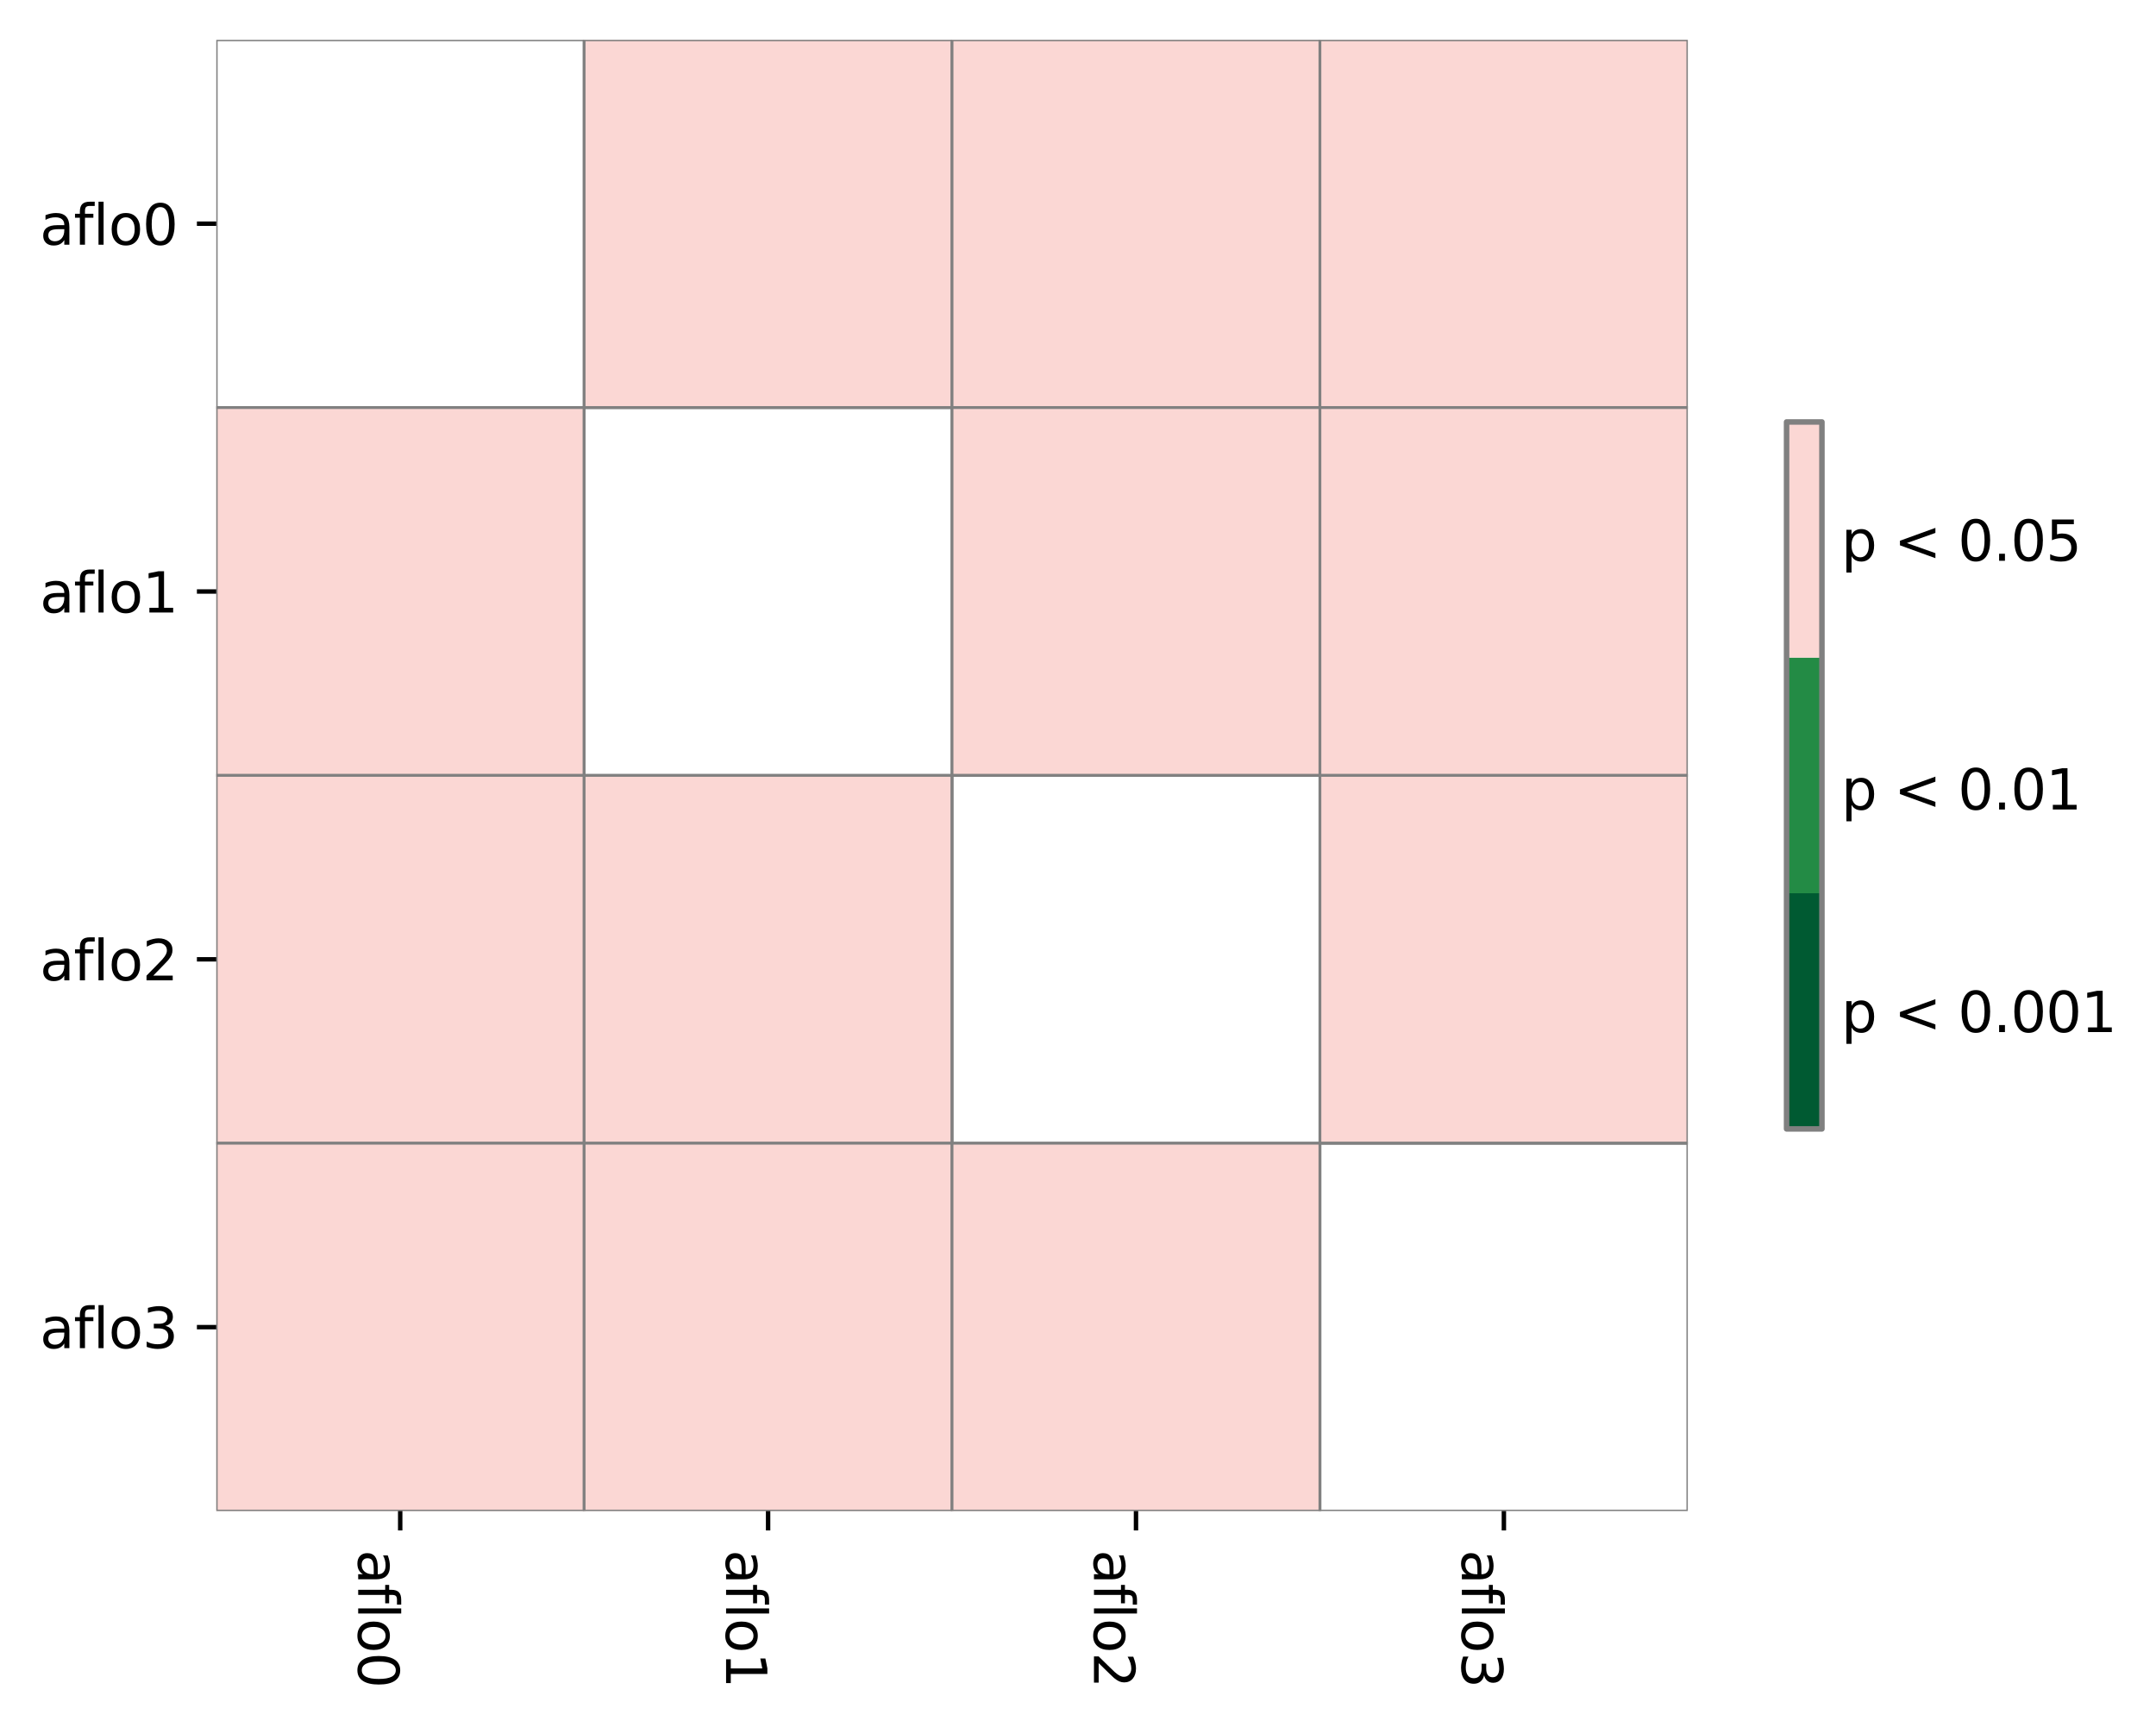 <?xml version="1.0" encoding="utf-8" standalone="no"?>
<!DOCTYPE svg PUBLIC "-//W3C//DTD SVG 1.1//EN"
  "http://www.w3.org/Graphics/SVG/1.1/DTD/svg11.dtd">
<svg height="312.42pt" version="1.1" viewBox="0 0 389.882 312.42" width="389.882pt" xmlns="http://www.w3.org/2000/svg" xmlns:xlink="http://www.w3.org/1999/xlink">
 <defs>
  <style type="text/css">*{stroke-linecap:butt;stroke-linejoin:round;}</style>
 </defs>
 <g id="figure_1">
  <g id="patch_1">
   <path d="M -0 312.42 
L 389.882 312.42 
L 389.882 0 
L -0 0 
z
" style="fill:#ffffff;"/>
  </g>
  <g id="axes_1">
   <g id="patch_2">
    <path d="M 39.108 273.312 
L 305.22 273.312 
L 305.22 7.2 
L 39.108 7.2 
z
" style="fill:#ffffff;"/>
   </g>
   <g id="QuadMesh_1">
    <path clip-path="url(#paa4b4809d4)" d="M 39.108 7.2 
L 105.636 7.2 
L 105.636 73.728 
L 39.108 73.728 
L 39.108 7.2 
" style="fill:none;stroke:#808080;stroke-width:0.5;"/>
    <path clip-path="url(#paa4b4809d4)" d="M 105.636 7.2 
L 172.164 7.2 
L 172.164 73.728 
L 105.636 73.728 
L 105.636 7.2 
" style="fill:#fbd7d4;stroke:#808080;stroke-width:0.5;"/>
    <path clip-path="url(#paa4b4809d4)" d="M 172.164 7.2 
L 238.692 7.2 
L 238.692 73.728 
L 172.164 73.728 
L 172.164 7.2 
" style="fill:#fbd7d4;stroke:#808080;stroke-width:0.5;"/>
    <path clip-path="url(#paa4b4809d4)" d="M 238.692 7.2 
L 305.22 7.2 
L 305.22 73.728 
L 238.692 73.728 
L 238.692 7.2 
" style="fill:#fbd7d4;stroke:#808080;stroke-width:0.5;"/>
    <path clip-path="url(#paa4b4809d4)" d="M 39.108 73.728 
L 105.636 73.728 
L 105.636 140.256 
L 39.108 140.256 
L 39.108 73.728 
" style="fill:#fbd7d4;stroke:#808080;stroke-width:0.5;"/>
    <path clip-path="url(#paa4b4809d4)" d="M 105.636 73.728 
L 172.164 73.728 
L 172.164 140.256 
L 105.636 140.256 
L 105.636 73.728 
" style="fill:none;stroke:#808080;stroke-width:0.5;"/>
    <path clip-path="url(#paa4b4809d4)" d="M 172.164 73.728 
L 238.692 73.728 
L 238.692 140.256 
L 172.164 140.256 
L 172.164 73.728 
" style="fill:#fbd7d4;stroke:#808080;stroke-width:0.5;"/>
    <path clip-path="url(#paa4b4809d4)" d="M 238.692 73.728 
L 305.22 73.728 
L 305.22 140.256 
L 238.692 140.256 
L 238.692 73.728 
" style="fill:#fbd7d4;stroke:#808080;stroke-width:0.5;"/>
    <path clip-path="url(#paa4b4809d4)" d="M 39.108 140.256 
L 105.636 140.256 
L 105.636 206.784 
L 39.108 206.784 
L 39.108 140.256 
" style="fill:#fbd7d4;stroke:#808080;stroke-width:0.5;"/>
    <path clip-path="url(#paa4b4809d4)" d="M 105.636 140.256 
L 172.164 140.256 
L 172.164 206.784 
L 105.636 206.784 
L 105.636 140.256 
" style="fill:#fbd7d4;stroke:#808080;stroke-width:0.5;"/>
    <path clip-path="url(#paa4b4809d4)" d="M 172.164 140.256 
L 238.692 140.256 
L 238.692 206.784 
L 172.164 206.784 
L 172.164 140.256 
" style="fill:none;stroke:#808080;stroke-width:0.5;"/>
    <path clip-path="url(#paa4b4809d4)" d="M 238.692 140.256 
L 305.22 140.256 
L 305.22 206.784 
L 238.692 206.784 
L 238.692 140.256 
" style="fill:#fbd7d4;stroke:#808080;stroke-width:0.5;"/>
    <path clip-path="url(#paa4b4809d4)" d="M 39.108 206.784 
L 105.636 206.784 
L 105.636 273.312 
L 39.108 273.312 
L 39.108 206.784 
" style="fill:#fbd7d4;stroke:#808080;stroke-width:0.5;"/>
    <path clip-path="url(#paa4b4809d4)" d="M 105.636 206.784 
L 172.164 206.784 
L 172.164 273.312 
L 105.636 273.312 
L 105.636 206.784 
" style="fill:#fbd7d4;stroke:#808080;stroke-width:0.5;"/>
    <path clip-path="url(#paa4b4809d4)" d="M 172.164 206.784 
L 238.692 206.784 
L 238.692 273.312 
L 172.164 273.312 
L 172.164 206.784 
" style="fill:#fbd7d4;stroke:#808080;stroke-width:0.5;"/>
    <path clip-path="url(#paa4b4809d4)" d="M 238.692 206.784 
L 305.22 206.784 
L 305.22 273.312 
L 238.692 273.312 
L 238.692 206.784 
" style="fill:none;stroke:#808080;stroke-width:0.5;"/>
   </g>
   <g id="matplotlib.axis_1">
    <g id="xtick_1">
     <g id="line2d_1">
      <defs>
       <path d="M 0 0 
L 0 3.5 
" id="m763fa46fdf" style="stroke:#000000;stroke-width:0.8;"/>
      </defs>
      <g>
       <use style="stroke:#000000;stroke-width:0.8;" x="72.372" xlink:href="#m763fa46fdf" y="273.312"/>
      </g>
     </g>
     <g id="text_1">
      <!-- aflo0 -->
      <g transform="translate(64.773 280.312)rotate(-270)scale(0.1 -0.1)">
       <defs>
        <path d="M 2194 1759 
Q 1497 1759 1228 1600 
Q 959 1441 959 1056 
Q 959 750 1161 570 
Q 1363 391 1709 391 
Q 2188 391 2477 730 
Q 2766 1069 2766 1631 
L 2766 1759 
L 2194 1759 
z
M 3341 1997 
L 3341 0 
L 2766 0 
L 2766 531 
Q 2569 213 2275 61 
Q 1981 -91 1556 -91 
Q 1019 -91 701 211 
Q 384 513 384 1019 
Q 384 1609 779 1909 
Q 1175 2209 1959 2209 
L 2766 2209 
L 2766 2266 
Q 2766 2663 2505 2880 
Q 2244 3097 1772 3097 
Q 1472 3097 1187 3025 
Q 903 2953 641 2809 
L 641 3341 
Q 956 3463 1253 3523 
Q 1550 3584 1831 3584 
Q 2591 3584 2966 3190 
Q 3341 2797 3341 1997 
z
" id="DejaVuSans-61" transform="scale(0.016)"/>
        <path d="M 2375 4863 
L 2375 4384 
L 1825 4384 
Q 1516 4384 1395 4259 
Q 1275 4134 1275 3809 
L 1275 3500 
L 2222 3500 
L 2222 3053 
L 1275 3053 
L 1275 0 
L 697 0 
L 697 3053 
L 147 3053 
L 147 3500 
L 697 3500 
L 697 3744 
Q 697 4328 969 4595 
Q 1241 4863 1831 4863 
L 2375 4863 
z
" id="DejaVuSans-66" transform="scale(0.016)"/>
        <path d="M 603 4863 
L 1178 4863 
L 1178 0 
L 603 0 
L 603 4863 
z
" id="DejaVuSans-6c" transform="scale(0.016)"/>
        <path d="M 1959 3097 
Q 1497 3097 1228 2736 
Q 959 2375 959 1747 
Q 959 1119 1226 758 
Q 1494 397 1959 397 
Q 2419 397 2687 759 
Q 2956 1122 2956 1747 
Q 2956 2369 2687 2733 
Q 2419 3097 1959 3097 
z
M 1959 3584 
Q 2709 3584 3137 3096 
Q 3566 2609 3566 1747 
Q 3566 888 3137 398 
Q 2709 -91 1959 -91 
Q 1206 -91 779 398 
Q 353 888 353 1747 
Q 353 2609 779 3096 
Q 1206 3584 1959 3584 
z
" id="DejaVuSans-6f" transform="scale(0.016)"/>
        <path d="M 2034 4250 
Q 1547 4250 1301 3770 
Q 1056 3291 1056 2328 
Q 1056 1369 1301 889 
Q 1547 409 2034 409 
Q 2525 409 2770 889 
Q 3016 1369 3016 2328 
Q 3016 3291 2770 3770 
Q 2525 4250 2034 4250 
z
M 2034 4750 
Q 2819 4750 3233 4129 
Q 3647 3509 3647 2328 
Q 3647 1150 3233 529 
Q 2819 -91 2034 -91 
Q 1250 -91 836 529 
Q 422 1150 422 2328 
Q 422 3509 836 4129 
Q 1250 4750 2034 4750 
z
" id="DejaVuSans-30" transform="scale(0.016)"/>
       </defs>
       <use xlink:href="#DejaVuSans-61"/>
       <use x="61.279" xlink:href="#DejaVuSans-66"/>
       <use x="96.484" xlink:href="#DejaVuSans-6c"/>
       <use x="124.268" xlink:href="#DejaVuSans-6f"/>
       <use x="185.449" xlink:href="#DejaVuSans-30"/>
      </g>
     </g>
    </g>
    <g id="xtick_2">
     <g id="line2d_2">
      <g>
       <use style="stroke:#000000;stroke-width:0.8;" x="138.9" xlink:href="#m763fa46fdf" y="273.312"/>
      </g>
     </g>
     <g id="text_2">
      <!-- aflo1 -->
      <g transform="translate(131.301 280.312)rotate(-270)scale(0.1 -0.1)">
       <defs>
        <path d="M 794 531 
L 1825 531 
L 1825 4091 
L 703 3866 
L 703 4441 
L 1819 4666 
L 2450 4666 
L 2450 531 
L 3481 531 
L 3481 0 
L 794 0 
L 794 531 
z
" id="DejaVuSans-31" transform="scale(0.016)"/>
       </defs>
       <use xlink:href="#DejaVuSans-61"/>
       <use x="61.279" xlink:href="#DejaVuSans-66"/>
       <use x="96.484" xlink:href="#DejaVuSans-6c"/>
       <use x="124.268" xlink:href="#DejaVuSans-6f"/>
       <use x="185.449" xlink:href="#DejaVuSans-31"/>
      </g>
     </g>
    </g>
    <g id="xtick_3">
     <g id="line2d_3">
      <g>
       <use style="stroke:#000000;stroke-width:0.8;" x="205.428" xlink:href="#m763fa46fdf" y="273.312"/>
      </g>
     </g>
     <g id="text_3">
      <!-- aflo2 -->
      <g transform="translate(197.829 280.312)rotate(-270)scale(0.1 -0.1)">
       <defs>
        <path d="M 1228 531 
L 3431 531 
L 3431 0 
L 469 0 
L 469 531 
Q 828 903 1448 1529 
Q 2069 2156 2228 2338 
Q 2531 2678 2651 2914 
Q 2772 3150 2772 3378 
Q 2772 3750 2511 3984 
Q 2250 4219 1831 4219 
Q 1534 4219 1204 4116 
Q 875 4013 500 3803 
L 500 4441 
Q 881 4594 1212 4672 
Q 1544 4750 1819 4750 
Q 2544 4750 2975 4387 
Q 3406 4025 3406 3419 
Q 3406 3131 3298 2873 
Q 3191 2616 2906 2266 
Q 2828 2175 2409 1742 
Q 1991 1309 1228 531 
z
" id="DejaVuSans-32" transform="scale(0.016)"/>
       </defs>
       <use xlink:href="#DejaVuSans-61"/>
       <use x="61.279" xlink:href="#DejaVuSans-66"/>
       <use x="96.484" xlink:href="#DejaVuSans-6c"/>
       <use x="124.268" xlink:href="#DejaVuSans-6f"/>
       <use x="185.449" xlink:href="#DejaVuSans-32"/>
      </g>
     </g>
    </g>
    <g id="xtick_4">
     <g id="line2d_4">
      <g>
       <use style="stroke:#000000;stroke-width:0.8;" x="271.956" xlink:href="#m763fa46fdf" y="273.312"/>
      </g>
     </g>
     <g id="text_4">
      <!-- aflo3 -->
      <g transform="translate(264.357 280.312)rotate(-270)scale(0.1 -0.1)">
       <defs>
        <path d="M 2597 2516 
Q 3050 2419 3304 2112 
Q 3559 1806 3559 1356 
Q 3559 666 3084 287 
Q 2609 -91 1734 -91 
Q 1441 -91 1130 -33 
Q 819 25 488 141 
L 488 750 
Q 750 597 1062 519 
Q 1375 441 1716 441 
Q 2309 441 2620 675 
Q 2931 909 2931 1356 
Q 2931 1769 2642 2001 
Q 2353 2234 1838 2234 
L 1294 2234 
L 1294 2753 
L 1863 2753 
Q 2328 2753 2575 2939 
Q 2822 3125 2822 3475 
Q 2822 3834 2567 4026 
Q 2313 4219 1838 4219 
Q 1578 4219 1281 4162 
Q 984 4106 628 3988 
L 628 4550 
Q 988 4650 1302 4700 
Q 1616 4750 1894 4750 
Q 2613 4750 3031 4423 
Q 3450 4097 3450 3541 
Q 3450 3153 3228 2886 
Q 3006 2619 2597 2516 
z
" id="DejaVuSans-33" transform="scale(0.016)"/>
       </defs>
       <use xlink:href="#DejaVuSans-61"/>
       <use x="61.279" xlink:href="#DejaVuSans-66"/>
       <use x="96.484" xlink:href="#DejaVuSans-6c"/>
       <use x="124.268" xlink:href="#DejaVuSans-6f"/>
       <use x="185.449" xlink:href="#DejaVuSans-33"/>
      </g>
     </g>
    </g>
   </g>
   <g id="matplotlib.axis_2">
    <g id="ytick_1">
     <g id="line2d_5">
      <defs>
       <path d="M 0 0 
L -3.5 0 
" id="mf661a16fd6" style="stroke:#000000;stroke-width:0.8;"/>
      </defs>
      <g>
       <use style="stroke:#000000;stroke-width:0.8;" x="39.108" xlink:href="#mf661a16fd6" y="40.464"/>
      </g>
     </g>
     <g id="text_5">
      <!-- aflo0 -->
      <g transform="translate(7.2 44.263)scale(0.1 -0.1)">
       <use xlink:href="#DejaVuSans-61"/>
       <use x="61.279" xlink:href="#DejaVuSans-66"/>
       <use x="96.484" xlink:href="#DejaVuSans-6c"/>
       <use x="124.268" xlink:href="#DejaVuSans-6f"/>
       <use x="185.449" xlink:href="#DejaVuSans-30"/>
      </g>
     </g>
    </g>
    <g id="ytick_2">
     <g id="line2d_6">
      <g>
       <use style="stroke:#000000;stroke-width:0.8;" x="39.108" xlink:href="#mf661a16fd6" y="106.992"/>
      </g>
     </g>
     <g id="text_6">
      <!-- aflo1 -->
      <g transform="translate(7.2 110.791)scale(0.1 -0.1)">
       <use xlink:href="#DejaVuSans-61"/>
       <use x="61.279" xlink:href="#DejaVuSans-66"/>
       <use x="96.484" xlink:href="#DejaVuSans-6c"/>
       <use x="124.268" xlink:href="#DejaVuSans-6f"/>
       <use x="185.449" xlink:href="#DejaVuSans-31"/>
      </g>
     </g>
    </g>
    <g id="ytick_3">
     <g id="line2d_7">
      <g>
       <use style="stroke:#000000;stroke-width:0.8;" x="39.108" xlink:href="#mf661a16fd6" y="173.52"/>
      </g>
     </g>
     <g id="text_7">
      <!-- aflo2 -->
      <g transform="translate(7.2 177.319)scale(0.1 -0.1)">
       <use xlink:href="#DejaVuSans-61"/>
       <use x="61.279" xlink:href="#DejaVuSans-66"/>
       <use x="96.484" xlink:href="#DejaVuSans-6c"/>
       <use x="124.268" xlink:href="#DejaVuSans-6f"/>
       <use x="185.449" xlink:href="#DejaVuSans-32"/>
      </g>
     </g>
    </g>
    <g id="ytick_4">
     <g id="line2d_8">
      <g>
       <use style="stroke:#000000;stroke-width:0.8;" x="39.108" xlink:href="#mf661a16fd6" y="240.048"/>
      </g>
     </g>
     <g id="text_8">
      <!-- aflo3 -->
      <g transform="translate(7.2 243.847)scale(0.1 -0.1)">
       <use xlink:href="#DejaVuSans-61"/>
       <use x="61.279" xlink:href="#DejaVuSans-66"/>
       <use x="96.484" xlink:href="#DejaVuSans-6c"/>
       <use x="124.268" xlink:href="#DejaVuSans-6f"/>
       <use x="185.449" xlink:href="#DejaVuSans-33"/>
      </g>
     </g>
    </g>
   </g>
  </g>
  <g id="axes_2">
   <g id="patch_3">
    <path d="M 323.076 204.192 
L 329.469 204.192 
L 329.469 76.32 
L 323.076 76.32 
z
" style="fill:#ffffff;"/>
   </g>
   <g id="patch_4">
    <path clip-path="url(#p56c85858da)" d="M 323.076 204.192 
L 323.076 161.568 
L 323.076 118.944 
L 323.076 76.32 
L 329.469 76.32 
L 329.469 118.944 
L 329.469 161.568 
L 329.469 204.192 
L 329.469 204.192 
z
" style="fill:#ffffff;stroke:#ffffff;stroke-linejoin:miter;stroke-width:0.01;"/>
   </g>
   <g id="QuadMesh_2">
    <path clip-path="url(#p56c85858da)" d="M 323.076 204.192 
L 329.469 204.192 
L 329.469 161.568 
L 323.076 161.568 
L 323.076 204.192 
" style="fill:#005a32;"/>
    <path clip-path="url(#p56c85858da)" d="M 323.076 161.568 
L 329.469 161.568 
L 329.469 118.944 
L 323.076 118.944 
L 323.076 161.568 
" style="fill:#238b45;"/>
    <path clip-path="url(#p56c85858da)" d="M 323.076 118.944 
L 329.469 118.944 
L 329.469 76.32 
L 323.076 76.32 
L 323.076 118.944 
" style="fill:#fbd7d4;"/>
   </g>
   <g id="matplotlib.axis_3"/>
   <g id="matplotlib.axis_4">
    <g id="ytick_5">
     <g id="line2d_9"/>
     <g id="text_9">
      <!-- p &lt; 0.001 -->
      <g transform="translate(332.969 186.679)scale(0.1 -0.1)">
       <defs>
        <path d="M 1159 525 
L 1159 -1331 
L 581 -1331 
L 581 3500 
L 1159 3500 
L 1159 2969 
Q 1341 3281 1617 3432 
Q 1894 3584 2278 3584 
Q 2916 3584 3314 3078 
Q 3713 2572 3713 1747 
Q 3713 922 3314 415 
Q 2916 -91 2278 -91 
Q 1894 -91 1617 61 
Q 1341 213 1159 525 
z
M 3116 1747 
Q 3116 2381 2855 2742 
Q 2594 3103 2138 3103 
Q 1681 3103 1420 2742 
Q 1159 2381 1159 1747 
Q 1159 1113 1420 752 
Q 1681 391 2138 391 
Q 2594 391 2855 752 
Q 3116 1113 3116 1747 
z
" id="DejaVuSans-70" transform="scale(0.016)"/>
        <path id="DejaVuSans-20" transform="scale(0.016)"/>
        <path d="M 4684 3150 
L 1459 2003 
L 4684 863 
L 4684 294 
L 678 1747 
L 678 2266 
L 4684 3719 
L 4684 3150 
z
" id="DejaVuSans-3c" transform="scale(0.016)"/>
        <path d="M 684 794 
L 1344 794 
L 1344 0 
L 684 0 
L 684 794 
z
" id="DejaVuSans-2e" transform="scale(0.016)"/>
       </defs>
       <use xlink:href="#DejaVuSans-70"/>
       <use x="63.477" xlink:href="#DejaVuSans-20"/>
       <use x="95.264" xlink:href="#DejaVuSans-3c"/>
       <use x="179.053" xlink:href="#DejaVuSans-20"/>
       <use x="210.84" xlink:href="#DejaVuSans-30"/>
       <use x="274.463" xlink:href="#DejaVuSans-2e"/>
       <use x="306.25" xlink:href="#DejaVuSans-30"/>
       <use x="369.873" xlink:href="#DejaVuSans-30"/>
       <use x="433.496" xlink:href="#DejaVuSans-31"/>
      </g>
     </g>
    </g>
    <g id="ytick_6">
     <g id="line2d_10"/>
     <g id="text_10">
      <!-- p &lt; 0.01 -->
      <g transform="translate(332.969 146.423)scale(0.1 -0.1)">
       <use xlink:href="#DejaVuSans-70"/>
       <use x="63.477" xlink:href="#DejaVuSans-20"/>
       <use x="95.264" xlink:href="#DejaVuSans-3c"/>
       <use x="179.053" xlink:href="#DejaVuSans-20"/>
       <use x="210.84" xlink:href="#DejaVuSans-30"/>
       <use x="274.463" xlink:href="#DejaVuSans-2e"/>
       <use x="306.25" xlink:href="#DejaVuSans-30"/>
       <use x="369.873" xlink:href="#DejaVuSans-31"/>
      </g>
     </g>
    </g>
    <g id="ytick_7">
     <g id="line2d_11"/>
     <g id="text_11">
      <!-- p &lt; 0.05 -->
      <g transform="translate(332.969 101.431)scale(0.1 -0.1)">
       <defs>
        <path d="M 691 4666 
L 3169 4666 
L 3169 4134 
L 1269 4134 
L 1269 2991 
Q 1406 3038 1543 3061 
Q 1681 3084 1819 3084 
Q 2600 3084 3056 2656 
Q 3513 2228 3513 1497 
Q 3513 744 3044 326 
Q 2575 -91 1722 -91 
Q 1428 -91 1123 -41 
Q 819 9 494 109 
L 494 744 
Q 775 591 1075 516 
Q 1375 441 1709 441 
Q 2250 441 2565 725 
Q 2881 1009 2881 1497 
Q 2881 1984 2565 2268 
Q 2250 2553 1709 2553 
Q 1456 2553 1204 2497 
Q 953 2441 691 2322 
L 691 4666 
z
" id="DejaVuSans-35" transform="scale(0.016)"/>
       </defs>
       <use xlink:href="#DejaVuSans-70"/>
       <use x="63.477" xlink:href="#DejaVuSans-20"/>
       <use x="95.264" xlink:href="#DejaVuSans-3c"/>
       <use x="179.053" xlink:href="#DejaVuSans-20"/>
       <use x="210.84" xlink:href="#DejaVuSans-30"/>
       <use x="274.463" xlink:href="#DejaVuSans-2e"/>
       <use x="306.25" xlink:href="#DejaVuSans-30"/>
       <use x="369.873" xlink:href="#DejaVuSans-35"/>
      </g>
     </g>
    </g>
   </g>
   <g id="LineCollection_1"/>
   <g id="patch_5">
    <path d="M 323.076 204.192 
L 323.076 161.568 
L 323.076 118.944 
L 323.076 76.32 
L 329.469 76.32 
L 329.469 118.944 
L 329.469 161.568 
L 329.469 204.192 
z
" style="fill:none;stroke:#808080;stroke-linecap:square;stroke-linejoin:miter;"/>
   </g>
  </g>
 </g>
 <defs>
  <clipPath id="paa4b4809d4">
   <rect height="266.112" width="266.112" x="39.108" y="7.2"/>
  </clipPath>
  <clipPath id="p56c85858da">
   <rect height="127.872" width="6.394" x="323.076" y="76.32"/>
  </clipPath>
 </defs>
</svg>

